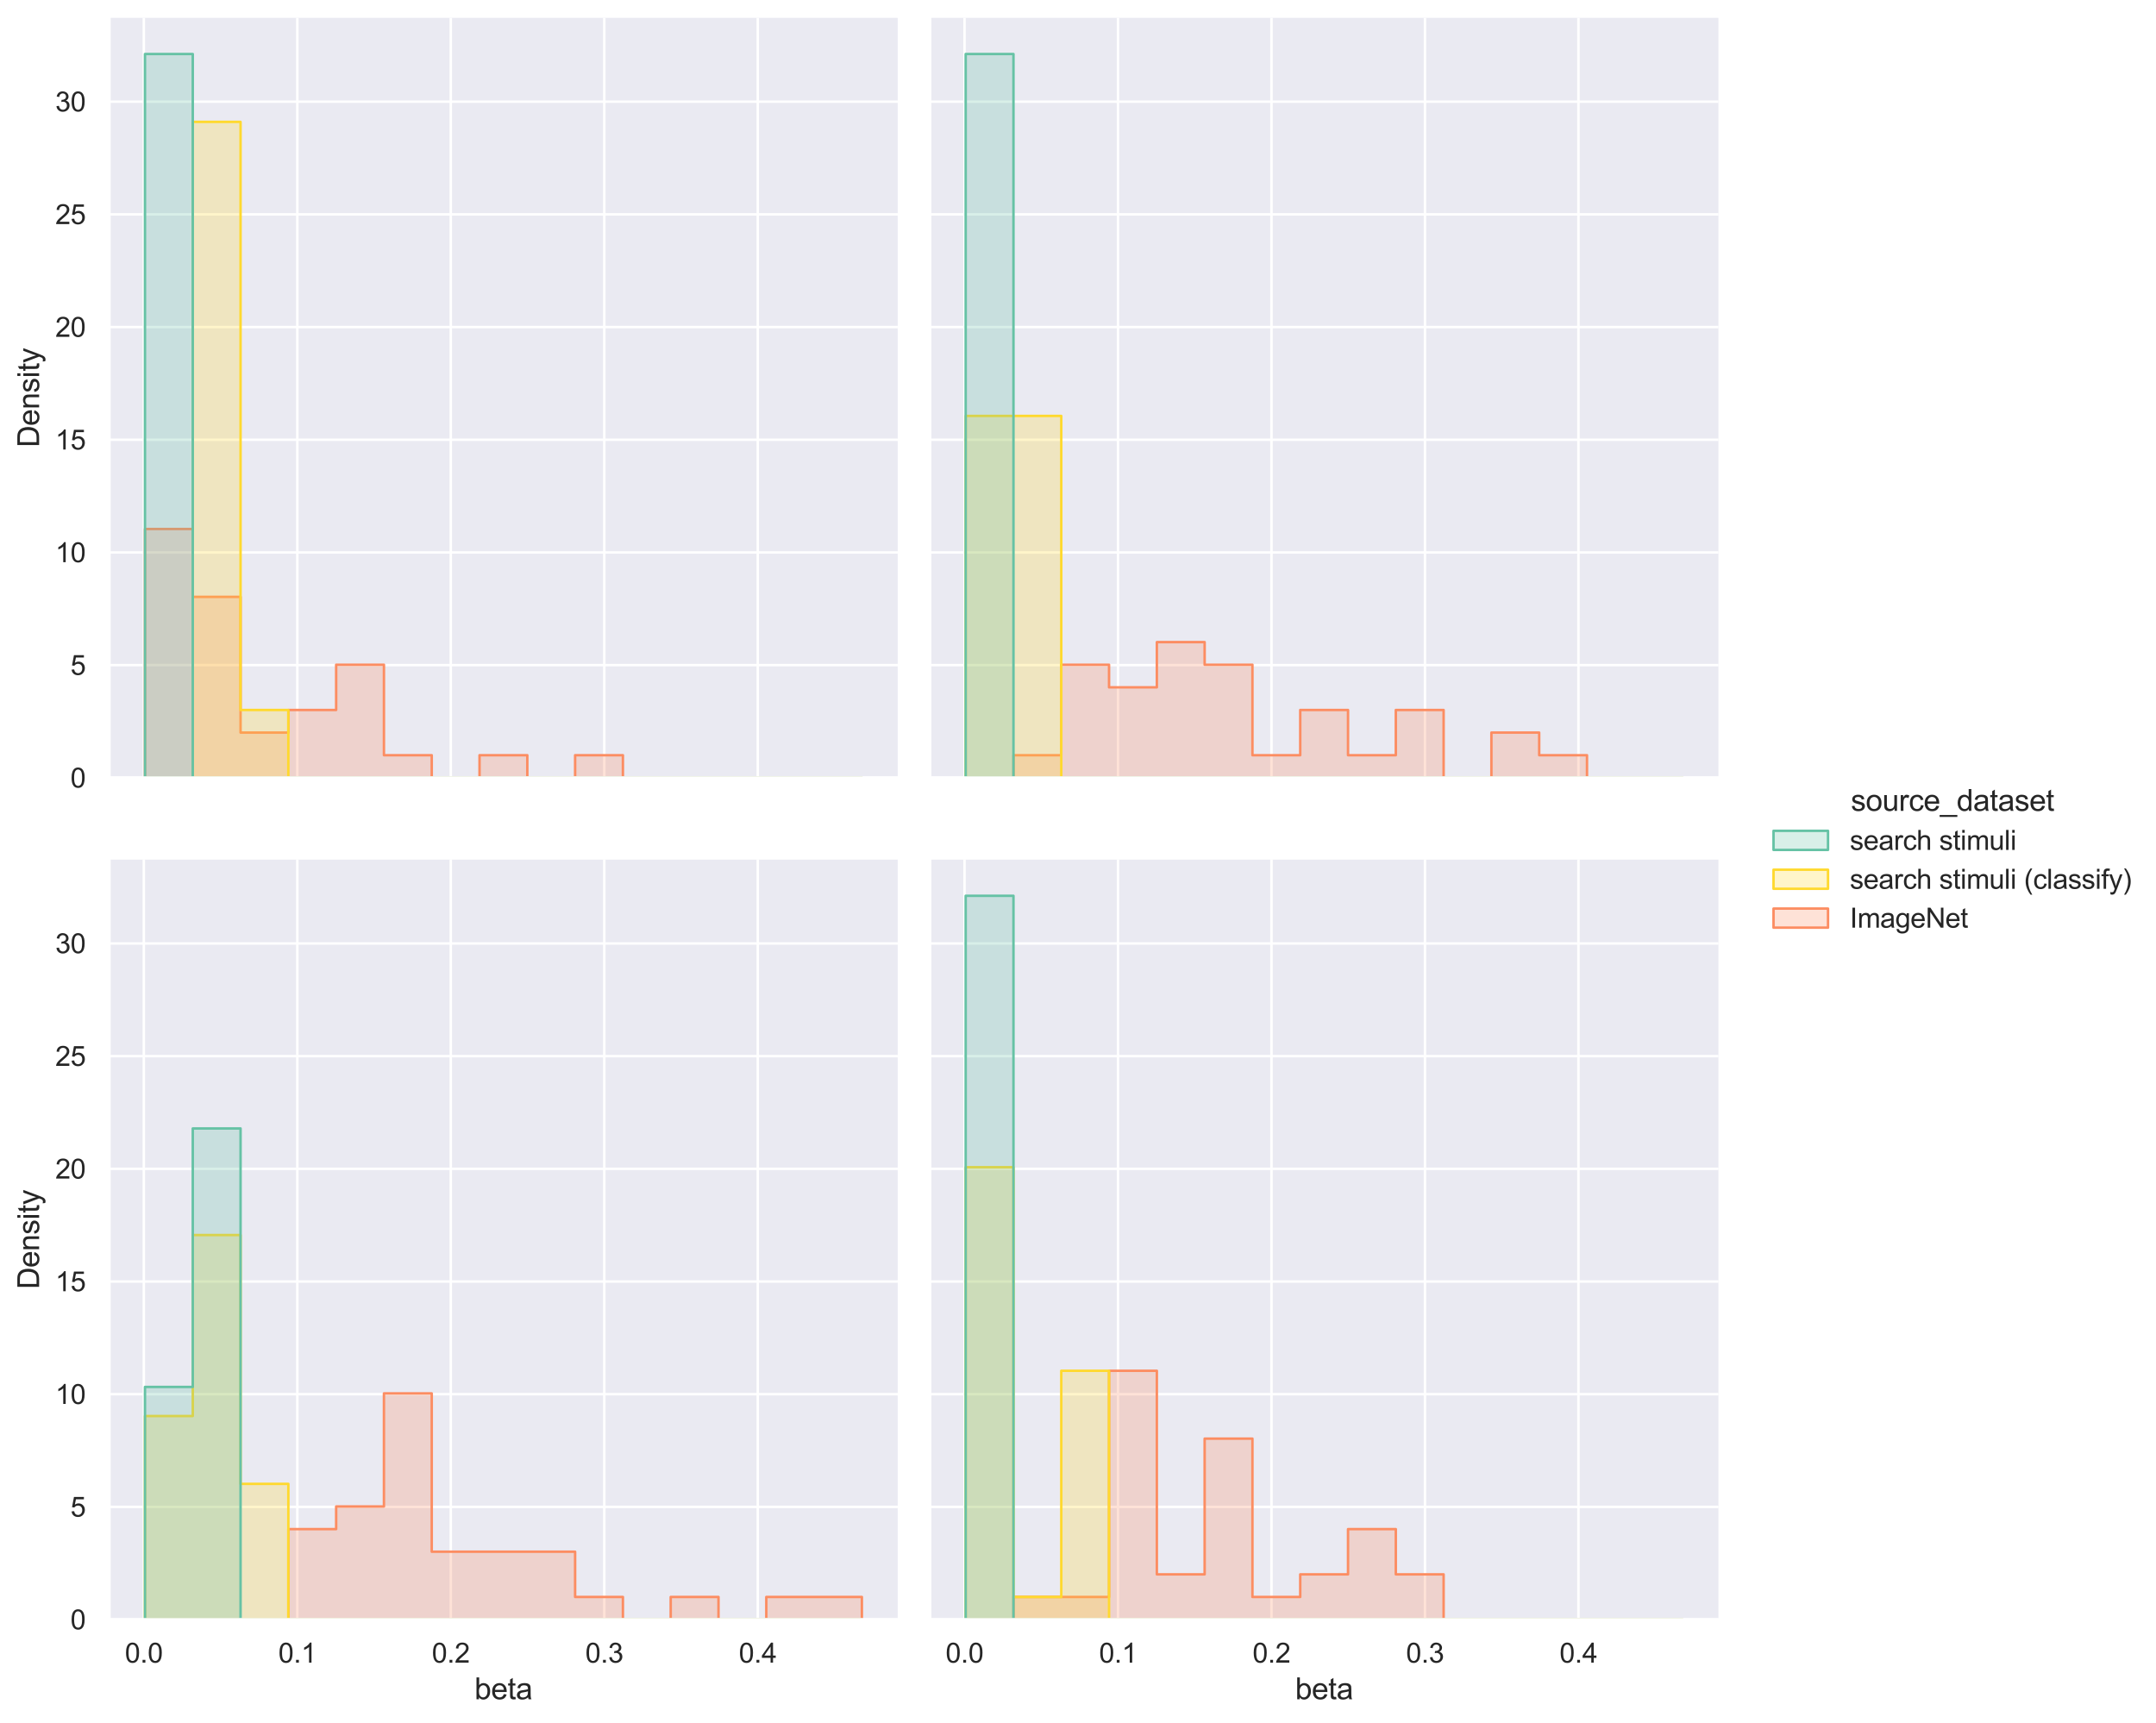 <?xml version="1.0" encoding="utf-8" standalone="no"?>
<!DOCTYPE svg PUBLIC "-//W3C//DTD SVG 1.1//EN"
  "http://www.w3.org/Graphics/SVG/1.1/DTD/svg11.dtd">
<svg height="695.467pt" version="1.1" viewBox="0 0 870.217 695.467" width="870.217pt" xmlns="http://www.w3.org/2000/svg" xmlns:xlink="http://www.w3.org/1999/xlink">
 <defs>
  <style type="text/css">*{stroke-linecap:butt;stroke-linejoin:round;}</style>
 </defs>
 <g id="figure_1">
  <g id="patch_1">
   <path d="M 0 695.467 
L 870.217 695.467 
L 870.217 0 
L 0 0 
z
" style="fill:#ffffff;"/>
  </g>
  <g id="axes_1">
   <g id="patch_2">
    <path d="M 44.049 313.963 
L 362.344 313.963 
L 362.344 7.2 
L 44.049 7.2 
z
" style="fill:#eaeaf2;"/>
   </g>
   <g id="matplotlib.axis_1">
    <g id="xtick_1">
     <g id="line2d_1">
      <path clip-path="url(#p1f104636a1)" d="M 58.051 313.963 
L 58.051 7.2 
" style="fill:none;stroke:#ffffff;stroke-linecap:round;"/>
     </g>
    </g>
    <g id="xtick_2">
     <g id="line2d_2">
      <path clip-path="url(#p1f104636a1)" d="M 120.001 313.963 
L 120.001 7.2 
" style="fill:none;stroke:#ffffff;stroke-linecap:round;"/>
     </g>
    </g>
    <g id="xtick_3">
     <g id="line2d_3">
      <path clip-path="url(#p1f104636a1)" d="M 181.952 313.963 
L 181.952 7.2 
" style="fill:none;stroke:#ffffff;stroke-linecap:round;"/>
     </g>
    </g>
    <g id="xtick_4">
     <g id="line2d_4">
      <path clip-path="url(#p1f104636a1)" d="M 243.902 313.963 
L 243.902 7.2 
" style="fill:none;stroke:#ffffff;stroke-linecap:round;"/>
     </g>
    </g>
    <g id="xtick_5">
     <g id="line2d_5">
      <path clip-path="url(#p1f104636a1)" d="M 305.852 313.963 
L 305.852 7.2 
" style="fill:none;stroke:#ffffff;stroke-linecap:round;"/>
     </g>
    </g>
   </g>
   <g id="matplotlib.axis_2">
    <g id="ytick_1">
     <g id="line2d_6">
      <path clip-path="url(#p1f104636a1)" d="M 44.049 313.963 
L 362.344 313.963 
" style="fill:none;stroke:#ffffff;stroke-linecap:round;"/>
     </g>
     <g id="text_1">
      <!-- 0 -->
      <g style="fill:#262626;" transform="translate(28.432 317.9)scale(0.11 -0.11)">
       <defs>
        <path d="M 266 2259 
Q 266 3072 433 3567 
Q 600 4063 929 4331 
Q 1259 4600 1759 4600 
Q 2128 4600 2406 4451 
Q 2684 4303 2865 4023 
Q 3047 3744 3150 3342 
Q 3253 2941 3253 2259 
Q 3253 1453 3087 958 
Q 2922 463 2592 192 
Q 2263 -78 1759 -78 
Q 1097 -78 719 397 
Q 266 969 266 2259 
z
M 844 2259 
Q 844 1131 1108 757 
Q 1372 384 1759 384 
Q 2147 384 2411 759 
Q 2675 1134 2675 2259 
Q 2675 3391 2411 3762 
Q 2147 4134 1753 4134 
Q 1366 4134 1134 3806 
Q 844 3388 844 2259 
z
" id="ArialMT-30" transform="scale(0.016)"/>
       </defs>
       <use xlink:href="#ArialMT-30"/>
      </g>
     </g>
    </g>
    <g id="ytick_2">
     <g id="line2d_7">
      <path clip-path="url(#p1f104636a1)" d="M 44.049 268.476 
L 362.344 268.476 
" style="fill:none;stroke:#ffffff;stroke-linecap:round;"/>
     </g>
     <g id="text_2">
      <!-- 5 -->
      <g style="fill:#262626;" transform="translate(28.432 272.413)scale(0.11 -0.11)">
       <defs>
        <path d="M 266 1200 
L 856 1250 
Q 922 819 1161 601 
Q 1400 384 1738 384 
Q 2144 384 2425 690 
Q 2706 997 2706 1503 
Q 2706 1984 2436 2262 
Q 2166 2541 1728 2541 
Q 1456 2541 1237 2417 
Q 1019 2294 894 2097 
L 366 2166 
L 809 4519 
L 3088 4519 
L 3088 3981 
L 1259 3981 
L 1013 2750 
Q 1425 3038 1878 3038 
Q 2478 3038 2890 2622 
Q 3303 2206 3303 1553 
Q 3303 931 2941 478 
Q 2500 -78 1738 -78 
Q 1113 -78 717 272 
Q 322 622 266 1200 
z
" id="ArialMT-35" transform="scale(0.016)"/>
       </defs>
       <use xlink:href="#ArialMT-35"/>
      </g>
     </g>
    </g>
    <g id="ytick_3">
     <g id="line2d_8">
      <path clip-path="url(#p1f104636a1)" d="M 44.049 222.989 
L 362.344 222.989 
" style="fill:none;stroke:#ffffff;stroke-linecap:round;"/>
     </g>
     <g id="text_3">
      <!-- 10 -->
      <g style="fill:#262626;" transform="translate(22.315 226.926)scale(0.11 -0.11)">
       <defs>
        <path d="M 2384 0 
L 1822 0 
L 1822 3584 
Q 1619 3391 1289 3197 
Q 959 3003 697 2906 
L 697 3450 
Q 1169 3672 1522 3987 
Q 1875 4303 2022 4600 
L 2384 4600 
L 2384 0 
z
" id="ArialMT-31" transform="scale(0.016)"/>
       </defs>
       <use xlink:href="#ArialMT-31"/>
       <use x="55.615" xlink:href="#ArialMT-30"/>
      </g>
     </g>
    </g>
    <g id="ytick_4">
     <g id="line2d_9">
      <path clip-path="url(#p1f104636a1)" d="M 44.049 177.502 
L 362.344 177.502 
" style="fill:none;stroke:#ffffff;stroke-linecap:round;"/>
     </g>
     <g id="text_4">
      <!-- 15 -->
      <g style="fill:#262626;" transform="translate(22.315 181.439)scale(0.11 -0.11)">
       <use xlink:href="#ArialMT-31"/>
       <use x="55.615" xlink:href="#ArialMT-35"/>
      </g>
     </g>
    </g>
    <g id="ytick_5">
     <g id="line2d_10">
      <path clip-path="url(#p1f104636a1)" d="M 44.049 132.015 
L 362.344 132.015 
" style="fill:none;stroke:#ffffff;stroke-linecap:round;"/>
     </g>
     <g id="text_5">
      <!-- 20 -->
      <g style="fill:#262626;" transform="translate(22.315 135.952)scale(0.11 -0.11)">
       <defs>
        <path d="M 3222 541 
L 3222 0 
L 194 0 
Q 188 203 259 391 
Q 375 700 629 1000 
Q 884 1300 1366 1694 
Q 2113 2306 2375 2664 
Q 2638 3022 2638 3341 
Q 2638 3675 2398 3904 
Q 2159 4134 1775 4134 
Q 1369 4134 1125 3890 
Q 881 3647 878 3216 
L 300 3275 
Q 359 3922 746 4261 
Q 1134 4600 1788 4600 
Q 2447 4600 2831 4234 
Q 3216 3869 3216 3328 
Q 3216 3053 3103 2787 
Q 2991 2522 2730 2228 
Q 2469 1934 1863 1422 
Q 1356 997 1212 845 
Q 1069 694 975 541 
L 3222 541 
z
" id="ArialMT-32" transform="scale(0.016)"/>
       </defs>
       <use xlink:href="#ArialMT-32"/>
       <use x="55.615" xlink:href="#ArialMT-30"/>
      </g>
     </g>
    </g>
    <g id="ytick_6">
     <g id="line2d_11">
      <path clip-path="url(#p1f104636a1)" d="M 44.049 86.528 
L 362.344 86.528 
" style="fill:none;stroke:#ffffff;stroke-linecap:round;"/>
     </g>
     <g id="text_6">
      <!-- 25 -->
      <g style="fill:#262626;" transform="translate(22.315 90.465)scale(0.11 -0.11)">
       <use xlink:href="#ArialMT-32"/>
       <use x="55.615" xlink:href="#ArialMT-35"/>
      </g>
     </g>
    </g>
    <g id="ytick_7">
     <g id="line2d_12">
      <path clip-path="url(#p1f104636a1)" d="M 44.049 41.041 
L 362.344 41.041 
" style="fill:none;stroke:#ffffff;stroke-linecap:round;"/>
     </g>
     <g id="text_7">
      <!-- 30 -->
      <g style="fill:#262626;" transform="translate(22.315 44.978)scale(0.11 -0.11)">
       <defs>
        <path d="M 269 1209 
L 831 1284 
Q 928 806 1161 595 
Q 1394 384 1728 384 
Q 2125 384 2398 659 
Q 2672 934 2672 1341 
Q 2672 1728 2419 1979 
Q 2166 2231 1775 2231 
Q 1616 2231 1378 2169 
L 1441 2663 
Q 1497 2656 1531 2656 
Q 1891 2656 2178 2843 
Q 2466 3031 2466 3422 
Q 2466 3731 2256 3934 
Q 2047 4138 1716 4138 
Q 1388 4138 1169 3931 
Q 950 3725 888 3313 
L 325 3413 
Q 428 3978 793 4289 
Q 1159 4600 1703 4600 
Q 2078 4600 2393 4439 
Q 2709 4278 2876 4000 
Q 3044 3722 3044 3409 
Q 3044 3113 2884 2869 
Q 2725 2625 2413 2481 
Q 2819 2388 3044 2092 
Q 3269 1797 3269 1353 
Q 3269 753 2831 336 
Q 2394 -81 1725 -81 
Q 1122 -81 723 278 
Q 325 638 269 1209 
z
" id="ArialMT-33" transform="scale(0.016)"/>
       </defs>
       <use xlink:href="#ArialMT-33"/>
       <use x="55.615" xlink:href="#ArialMT-30"/>
      </g>
     </g>
    </g>
    <g id="text_8">
     <!-- Density -->
     <g style="fill:#262626;" transform="translate(15.789 180.588)rotate(-90)scale(0.12 -0.12)">
      <defs>
       <path d="M 494 0 
L 494 4581 
L 2072 4581 
Q 2606 4581 2888 4516 
Q 3281 4425 3559 4188 
Q 3922 3881 4101 3404 
Q 4281 2928 4281 2316 
Q 4281 1794 4159 1391 
Q 4038 988 3847 723 
Q 3656 459 3429 307 
Q 3203 156 2883 78 
Q 2563 0 2147 0 
L 494 0 
z
M 1100 541 
L 2078 541 
Q 2531 541 2789 625 
Q 3047 709 3200 863 
Q 3416 1078 3536 1442 
Q 3656 1806 3656 2325 
Q 3656 3044 3420 3430 
Q 3184 3816 2847 3947 
Q 2603 4041 2063 4041 
L 1100 4041 
L 1100 541 
z
" id="ArialMT-44" transform="scale(0.016)"/>
       <path d="M 2694 1069 
L 3275 997 
Q 3138 488 2766 206 
Q 2394 -75 1816 -75 
Q 1088 -75 661 373 
Q 234 822 234 1631 
Q 234 2469 665 2931 
Q 1097 3394 1784 3394 
Q 2450 3394 2872 2941 
Q 3294 2488 3294 1666 
Q 3294 1616 3291 1516 
L 816 1516 
Q 847 969 1125 678 
Q 1403 388 1819 388 
Q 2128 388 2347 550 
Q 2566 713 2694 1069 
z
M 847 1978 
L 2700 1978 
Q 2663 2397 2488 2606 
Q 2219 2931 1791 2931 
Q 1403 2931 1139 2672 
Q 875 2413 847 1978 
z
" id="ArialMT-65" transform="scale(0.016)"/>
       <path d="M 422 0 
L 422 3319 
L 928 3319 
L 928 2847 
Q 1294 3394 1984 3394 
Q 2284 3394 2536 3286 
Q 2788 3178 2913 3003 
Q 3038 2828 3088 2588 
Q 3119 2431 3119 2041 
L 3119 0 
L 2556 0 
L 2556 2019 
Q 2556 2363 2490 2533 
Q 2425 2703 2258 2804 
Q 2091 2906 1866 2906 
Q 1506 2906 1245 2678 
Q 984 2450 984 1813 
L 984 0 
L 422 0 
z
" id="ArialMT-6e" transform="scale(0.016)"/>
       <path d="M 197 991 
L 753 1078 
Q 800 744 1014 566 
Q 1228 388 1613 388 
Q 2000 388 2187 545 
Q 2375 703 2375 916 
Q 2375 1106 2209 1216 
Q 2094 1291 1634 1406 
Q 1016 1563 777 1677 
Q 538 1791 414 1992 
Q 291 2194 291 2438 
Q 291 2659 392 2848 
Q 494 3038 669 3163 
Q 800 3259 1026 3326 
Q 1253 3394 1513 3394 
Q 1903 3394 2198 3281 
Q 2494 3169 2634 2976 
Q 2775 2784 2828 2463 
L 2278 2388 
Q 2241 2644 2061 2787 
Q 1881 2931 1553 2931 
Q 1166 2931 1000 2803 
Q 834 2675 834 2503 
Q 834 2394 903 2306 
Q 972 2216 1119 2156 
Q 1203 2125 1616 2013 
Q 2213 1853 2448 1751 
Q 2684 1650 2818 1456 
Q 2953 1263 2953 975 
Q 2953 694 2789 445 
Q 2625 197 2315 61 
Q 2006 -75 1616 -75 
Q 969 -75 630 194 
Q 291 463 197 991 
z
" id="ArialMT-73" transform="scale(0.016)"/>
       <path d="M 425 3934 
L 425 4581 
L 988 4581 
L 988 3934 
L 425 3934 
z
M 425 0 
L 425 3319 
L 988 3319 
L 988 0 
L 425 0 
z
" id="ArialMT-69" transform="scale(0.016)"/>
       <path d="M 1650 503 
L 1731 6 
Q 1494 -44 1306 -44 
Q 1000 -44 831 53 
Q 663 150 594 308 
Q 525 466 525 972 
L 525 2881 
L 113 2881 
L 113 3319 
L 525 3319 
L 525 4141 
L 1084 4478 
L 1084 3319 
L 1650 3319 
L 1650 2881 
L 1084 2881 
L 1084 941 
Q 1084 700 1114 631 
Q 1144 563 1211 522 
Q 1278 481 1403 481 
Q 1497 481 1650 503 
z
" id="ArialMT-74" transform="scale(0.016)"/>
       <path d="M 397 -1278 
L 334 -750 
Q 519 -800 656 -800 
Q 844 -800 956 -737 
Q 1069 -675 1141 -563 
Q 1194 -478 1313 -144 
Q 1328 -97 1363 -6 
L 103 3319 
L 709 3319 
L 1400 1397 
Q 1534 1031 1641 628 
Q 1738 1016 1872 1384 
L 2581 3319 
L 3144 3319 
L 1881 -56 
Q 1678 -603 1566 -809 
Q 1416 -1088 1222 -1217 
Q 1028 -1347 759 -1347 
Q 597 -1347 397 -1278 
z
" id="ArialMT-79" transform="scale(0.016)"/>
      </defs>
      <use xlink:href="#ArialMT-44"/>
      <use x="72.217" xlink:href="#ArialMT-65"/>
      <use x="127.832" xlink:href="#ArialMT-6e"/>
      <use x="183.447" xlink:href="#ArialMT-73"/>
      <use x="233.447" xlink:href="#ArialMT-69"/>
      <use x="255.664" xlink:href="#ArialMT-74"/>
      <use x="283.447" xlink:href="#ArialMT-79"/>
     </g>
    </g>
   </g>
   <g id="PolyCollection_1">
    <defs>
     <path d="M 58.517 -481.933 
L 58.517 -381.504 
L 77.808 -381.504 
L 77.808 -381.504 
L 97.098 -381.504 
L 97.098 -381.504 
L 116.389 -381.504 
L 116.389 -381.504 
L 135.68 -381.504 
L 135.68 -381.504 
L 154.97 -381.504 
L 154.97 -381.504 
L 174.261 -381.504 
L 174.261 -381.504 
L 193.551 -381.504 
L 193.551 -381.504 
L 212.842 -381.504 
L 212.842 -381.504 
L 232.133 -381.504 
L 232.133 -381.504 
L 251.423 -381.504 
L 251.423 -381.504 
L 270.714 -381.504 
L 270.714 -381.504 
L 290.005 -381.504 
L 290.005 -381.504 
L 309.295 -381.504 
L 309.295 -381.504 
L 328.586 -381.504 
L 328.586 -381.504 
L 347.877 -381.504 
L 347.877 -381.504 
L 347.877 -381.504 
L 347.877 -381.504 
L 347.877 -381.504 
L 328.586 -381.504 
L 328.586 -381.504 
L 309.295 -381.504 
L 309.295 -381.504 
L 290.005 -381.504 
L 290.005 -381.504 
L 270.714 -381.504 
L 270.714 -381.504 
L 251.423 -381.504 
L 251.423 -390.634 
L 232.133 -390.634 
L 232.133 -381.504 
L 212.842 -381.504 
L 212.842 -390.634 
L 193.551 -390.634 
L 193.551 -381.504 
L 174.261 -381.504 
L 174.261 -390.634 
L 154.97 -390.634 
L 154.97 -427.153 
L 135.68 -427.153 
L 135.68 -408.894 
L 116.389 -408.894 
L 116.389 -399.764 
L 97.098 -399.764 
L 97.098 -454.543 
L 77.808 -454.543 
L 77.808 -481.933 
L 58.517 -481.933 
z
" id="ma9a08454ba" style="stroke:#fc8d62;"/>
    </defs>
    <g clip-path="url(#p1f104636a1)">
     <use style="fill:#fc8d62;fill-opacity:0.25;stroke:#fc8d62;" x="0" xlink:href="#ma9a08454ba" y="695.467"/>
    </g>
   </g>
   <g id="PolyCollection_2">
    <defs>
     <path d="M 58.517 -381.504 
L 58.517 -381.504 
L 77.808 -381.504 
L 77.808 -381.504 
L 97.098 -381.504 
L 97.098 -381.504 
L 116.389 -381.504 
L 116.389 -381.504 
L 135.68 -381.504 
L 135.68 -381.504 
L 154.97 -381.504 
L 154.97 -381.504 
L 174.261 -381.504 
L 174.261 -381.504 
L 193.551 -381.504 
L 193.551 -381.504 
L 212.842 -381.504 
L 212.842 -381.504 
L 232.133 -381.504 
L 232.133 -381.504 
L 251.423 -381.504 
L 251.423 -381.504 
L 270.714 -381.504 
L 270.714 -381.504 
L 290.005 -381.504 
L 290.005 -381.504 
L 309.295 -381.504 
L 309.295 -381.504 
L 328.586 -381.504 
L 328.586 -381.504 
L 347.877 -381.504 
L 347.877 -381.504 
L 347.877 -381.504 
L 347.877 -381.504 
L 347.877 -381.504 
L 328.586 -381.504 
L 328.586 -381.504 
L 309.295 -381.504 
L 309.295 -381.504 
L 290.005 -381.504 
L 290.005 -381.504 
L 270.714 -381.504 
L 270.714 -381.504 
L 251.423 -381.504 
L 251.423 -381.504 
L 232.133 -381.504 
L 232.133 -381.504 
L 212.842 -381.504 
L 212.842 -381.504 
L 193.551 -381.504 
L 193.551 -381.504 
L 174.261 -381.504 
L 174.261 -381.504 
L 154.97 -381.504 
L 154.97 -381.504 
L 135.68 -381.504 
L 135.68 -381.504 
L 116.389 -381.504 
L 116.389 -408.894 
L 97.098 -408.894 
L 97.098 -646.27 
L 77.808 -646.27 
L 77.808 -381.504 
L 58.517 -381.504 
z
" id="ma2f8c3e8fa" style="stroke:#ffd92f;"/>
    </defs>
    <g clip-path="url(#p1f104636a1)">
     <use style="fill:#ffd92f;fill-opacity:0.25;stroke:#ffd92f;" x="0" xlink:href="#ma2f8c3e8fa" y="695.467"/>
    </g>
   </g>
   <g id="PolyCollection_3">
    <defs>
     <path d="M 58.517 -673.66 
L 58.517 -381.504 
L 77.808 -381.504 
L 77.808 -381.504 
L 97.098 -381.504 
L 97.098 -381.504 
L 116.389 -381.504 
L 116.389 -381.504 
L 135.68 -381.504 
L 135.68 -381.504 
L 154.97 -381.504 
L 154.97 -381.504 
L 174.261 -381.504 
L 174.261 -381.504 
L 193.551 -381.504 
L 193.551 -381.504 
L 212.842 -381.504 
L 212.842 -381.504 
L 232.133 -381.504 
L 232.133 -381.504 
L 251.423 -381.504 
L 251.423 -381.504 
L 270.714 -381.504 
L 270.714 -381.504 
L 290.005 -381.504 
L 290.005 -381.504 
L 309.295 -381.504 
L 309.295 -381.504 
L 328.586 -381.504 
L 328.586 -381.504 
L 347.877 -381.504 
L 347.877 -381.504 
L 347.877 -381.504 
L 347.877 -381.504 
L 347.877 -381.504 
L 328.586 -381.504 
L 328.586 -381.504 
L 309.295 -381.504 
L 309.295 -381.504 
L 290.005 -381.504 
L 290.005 -381.504 
L 270.714 -381.504 
L 270.714 -381.504 
L 251.423 -381.504 
L 251.423 -381.504 
L 232.133 -381.504 
L 232.133 -381.504 
L 212.842 -381.504 
L 212.842 -381.504 
L 193.551 -381.504 
L 193.551 -381.504 
L 174.261 -381.504 
L 174.261 -381.504 
L 154.97 -381.504 
L 154.97 -381.504 
L 135.68 -381.504 
L 135.68 -381.504 
L 116.389 -381.504 
L 116.389 -381.504 
L 97.098 -381.504 
L 97.098 -381.504 
L 77.808 -381.504 
L 77.808 -673.66 
L 58.517 -673.66 
z
" id="m31a6d3b1e8" style="stroke:#66c2a5;"/>
    </defs>
    <g clip-path="url(#p1f104636a1)">
     <use style="fill:#66c2a5;fill-opacity:0.25;stroke:#66c2a5;" x="0" xlink:href="#m31a6d3b1e8" y="695.467"/>
    </g>
   </g>
   <g id="patch_3">
    <path d="M 44.049 313.963 
L 44.049 7.2 
" style="fill:none;stroke:#ffffff;stroke-linecap:square;stroke-linejoin:miter;stroke-width:1.25;"/>
   </g>
   <g id="patch_4">
    <path d="M 44.049 313.963 
L 362.344 313.963 
" style="fill:none;stroke:#ffffff;stroke-linecap:square;stroke-linejoin:miter;stroke-width:1.25;"/>
   </g>
  </g>
  <g id="axes_2">
   <g id="patch_5">
    <path d="M 375.305 313.963 
L 693.6 313.963 
L 693.6 7.2 
L 375.305 7.2 
z
" style="fill:#eaeaf2;"/>
   </g>
   <g id="matplotlib.axis_3">
    <g id="xtick_6">
     <g id="line2d_13">
      <path clip-path="url(#pd5c0a96e34)" d="M 389.307 313.963 
L 389.307 7.2 
" style="fill:none;stroke:#ffffff;stroke-linecap:round;"/>
     </g>
    </g>
    <g id="xtick_7">
     <g id="line2d_14">
      <path clip-path="url(#pd5c0a96e34)" d="M 451.257 313.963 
L 451.257 7.2 
" style="fill:none;stroke:#ffffff;stroke-linecap:round;"/>
     </g>
    </g>
    <g id="xtick_8">
     <g id="line2d_15">
      <path clip-path="url(#pd5c0a96e34)" d="M 513.207 313.963 
L 513.207 7.2 
" style="fill:none;stroke:#ffffff;stroke-linecap:round;"/>
     </g>
    </g>
    <g id="xtick_9">
     <g id="line2d_16">
      <path clip-path="url(#pd5c0a96e34)" d="M 575.157 313.963 
L 575.157 7.2 
" style="fill:none;stroke:#ffffff;stroke-linecap:round;"/>
     </g>
    </g>
    <g id="xtick_10">
     <g id="line2d_17">
      <path clip-path="url(#pd5c0a96e34)" d="M 637.108 313.963 
L 637.108 7.2 
" style="fill:none;stroke:#ffffff;stroke-linecap:round;"/>
     </g>
    </g>
   </g>
   <g id="matplotlib.axis_4">
    <g id="ytick_8">
     <g id="line2d_18">
      <path clip-path="url(#pd5c0a96e34)" d="M 375.305 313.963 
L 693.6 313.963 
" style="fill:none;stroke:#ffffff;stroke-linecap:round;"/>
     </g>
    </g>
    <g id="ytick_9">
     <g id="line2d_19">
      <path clip-path="url(#pd5c0a96e34)" d="M 375.305 268.476 
L 693.6 268.476 
" style="fill:none;stroke:#ffffff;stroke-linecap:round;"/>
     </g>
    </g>
    <g id="ytick_10">
     <g id="line2d_20">
      <path clip-path="url(#pd5c0a96e34)" d="M 375.305 222.989 
L 693.6 222.989 
" style="fill:none;stroke:#ffffff;stroke-linecap:round;"/>
     </g>
    </g>
    <g id="ytick_11">
     <g id="line2d_21">
      <path clip-path="url(#pd5c0a96e34)" d="M 375.305 177.502 
L 693.6 177.502 
" style="fill:none;stroke:#ffffff;stroke-linecap:round;"/>
     </g>
    </g>
    <g id="ytick_12">
     <g id="line2d_22">
      <path clip-path="url(#pd5c0a96e34)" d="M 375.305 132.015 
L 693.6 132.015 
" style="fill:none;stroke:#ffffff;stroke-linecap:round;"/>
     </g>
    </g>
    <g id="ytick_13">
     <g id="line2d_23">
      <path clip-path="url(#pd5c0a96e34)" d="M 375.305 86.528 
L 693.6 86.528 
" style="fill:none;stroke:#ffffff;stroke-linecap:round;"/>
     </g>
    </g>
    <g id="ytick_14">
     <g id="line2d_24">
      <path clip-path="url(#pd5c0a96e34)" d="M 375.305 41.041 
L 693.6 41.041 
" style="fill:none;stroke:#ffffff;stroke-linecap:round;"/>
     </g>
    </g>
   </g>
   <g id="PolyCollection_4">
    <defs>
     <path d="M 389.772 -381.504 
L 389.772 -381.504 
L 409.063 -381.504 
L 409.063 -381.504 
L 428.354 -381.504 
L 428.354 -381.504 
L 447.644 -381.504 
L 447.644 -381.504 
L 466.935 -381.504 
L 466.935 -381.504 
L 486.226 -381.504 
L 486.226 -381.504 
L 505.516 -381.504 
L 505.516 -381.504 
L 524.807 -381.504 
L 524.807 -381.504 
L 544.098 -381.504 
L 544.098 -381.504 
L 563.388 -381.504 
L 563.388 -381.504 
L 582.679 -381.504 
L 582.679 -381.504 
L 601.969 -381.504 
L 601.969 -381.504 
L 621.26 -381.504 
L 621.26 -381.504 
L 640.551 -381.504 
L 640.551 -381.504 
L 659.841 -381.504 
L 659.841 -381.504 
L 679.132 -381.504 
L 679.132 -381.504 
L 679.132 -381.504 
L 679.132 -381.504 
L 679.132 -381.504 
L 659.841 -381.504 
L 659.841 -381.504 
L 640.551 -381.504 
L 640.551 -390.634 
L 621.26 -390.634 
L 621.26 -399.764 
L 601.969 -399.764 
L 601.969 -381.504 
L 582.679 -381.504 
L 582.679 -408.894 
L 563.388 -408.894 
L 563.388 -390.634 
L 544.098 -390.634 
L 544.098 -408.894 
L 524.807 -408.894 
L 524.807 -390.634 
L 505.516 -390.634 
L 505.516 -427.153 
L 486.226 -427.153 
L 486.226 -436.283 
L 466.935 -436.283 
L 466.935 -418.024 
L 447.644 -418.024 
L 447.644 -427.153 
L 428.354 -427.153 
L 428.354 -390.634 
L 409.063 -390.634 
L 409.063 -381.504 
L 389.772 -381.504 
z
" id="m3b99fb6150" style="stroke:#fc8d62;"/>
    </defs>
    <g clip-path="url(#pd5c0a96e34)">
     <use style="fill:#fc8d62;fill-opacity:0.25;stroke:#fc8d62;" x="0" xlink:href="#m3b99fb6150" y="695.467"/>
    </g>
   </g>
   <g id="PolyCollection_5">
    <defs>
     <path d="M 389.772 -527.582 
L 389.772 -381.504 
L 409.063 -381.504 
L 409.063 -381.504 
L 428.354 -381.504 
L 428.354 -381.504 
L 447.644 -381.504 
L 447.644 -381.504 
L 466.935 -381.504 
L 466.935 -381.504 
L 486.226 -381.504 
L 486.226 -381.504 
L 505.516 -381.504 
L 505.516 -381.504 
L 524.807 -381.504 
L 524.807 -381.504 
L 544.098 -381.504 
L 544.098 -381.504 
L 563.388 -381.504 
L 563.388 -381.504 
L 582.679 -381.504 
L 582.679 -381.504 
L 601.969 -381.504 
L 601.969 -381.504 
L 621.26 -381.504 
L 621.26 -381.504 
L 640.551 -381.504 
L 640.551 -381.504 
L 659.841 -381.504 
L 659.841 -381.504 
L 679.132 -381.504 
L 679.132 -381.504 
L 679.132 -381.504 
L 679.132 -381.504 
L 679.132 -381.504 
L 659.841 -381.504 
L 659.841 -381.504 
L 640.551 -381.504 
L 640.551 -381.504 
L 621.26 -381.504 
L 621.26 -381.504 
L 601.969 -381.504 
L 601.969 -381.504 
L 582.679 -381.504 
L 582.679 -381.504 
L 563.388 -381.504 
L 563.388 -381.504 
L 544.098 -381.504 
L 544.098 -381.504 
L 524.807 -381.504 
L 524.807 -381.504 
L 505.516 -381.504 
L 505.516 -381.504 
L 486.226 -381.504 
L 486.226 -381.504 
L 466.935 -381.504 
L 466.935 -381.504 
L 447.644 -381.504 
L 447.644 -381.504 
L 428.354 -381.504 
L 428.354 -527.582 
L 409.063 -527.582 
L 409.063 -527.582 
L 389.772 -527.582 
z
" id="m8fda86f38a" style="stroke:#ffd92f;"/>
    </defs>
    <g clip-path="url(#pd5c0a96e34)">
     <use style="fill:#ffd92f;fill-opacity:0.25;stroke:#ffd92f;" x="0" xlink:href="#m8fda86f38a" y="695.467"/>
    </g>
   </g>
   <g id="PolyCollection_6">
    <defs>
     <path d="M 389.772 -673.66 
L 389.772 -381.504 
L 409.063 -381.504 
L 409.063 -381.504 
L 428.354 -381.504 
L 428.354 -381.504 
L 447.644 -381.504 
L 447.644 -381.504 
L 466.935 -381.504 
L 466.935 -381.504 
L 486.226 -381.504 
L 486.226 -381.504 
L 505.516 -381.504 
L 505.516 -381.504 
L 524.807 -381.504 
L 524.807 -381.504 
L 544.098 -381.504 
L 544.098 -381.504 
L 563.388 -381.504 
L 563.388 -381.504 
L 582.679 -381.504 
L 582.679 -381.504 
L 601.969 -381.504 
L 601.969 -381.504 
L 621.26 -381.504 
L 621.26 -381.504 
L 640.551 -381.504 
L 640.551 -381.504 
L 659.841 -381.504 
L 659.841 -381.504 
L 679.132 -381.504 
L 679.132 -381.504 
L 679.132 -381.504 
L 679.132 -381.504 
L 679.132 -381.504 
L 659.841 -381.504 
L 659.841 -381.504 
L 640.551 -381.504 
L 640.551 -381.504 
L 621.26 -381.504 
L 621.26 -381.504 
L 601.969 -381.504 
L 601.969 -381.504 
L 582.679 -381.504 
L 582.679 -381.504 
L 563.388 -381.504 
L 563.388 -381.504 
L 544.098 -381.504 
L 544.098 -381.504 
L 524.807 -381.504 
L 524.807 -381.504 
L 505.516 -381.504 
L 505.516 -381.504 
L 486.226 -381.504 
L 486.226 -381.504 
L 466.935 -381.504 
L 466.935 -381.504 
L 447.644 -381.504 
L 447.644 -381.504 
L 428.354 -381.504 
L 428.354 -381.504 
L 409.063 -381.504 
L 409.063 -673.66 
L 389.772 -673.66 
z
" id="m3f303ce70c" style="stroke:#66c2a5;"/>
    </defs>
    <g clip-path="url(#pd5c0a96e34)">
     <use style="fill:#66c2a5;fill-opacity:0.25;stroke:#66c2a5;" x="0" xlink:href="#m3f303ce70c" y="695.467"/>
    </g>
   </g>
   <g id="patch_6">
    <path d="M 375.305 313.963 
L 375.305 7.2 
" style="fill:none;stroke:#ffffff;stroke-linecap:square;stroke-linejoin:miter;stroke-width:1.25;"/>
   </g>
   <g id="patch_7">
    <path d="M 375.305 313.963 
L 693.6 313.963 
" style="fill:none;stroke:#ffffff;stroke-linecap:square;stroke-linejoin:miter;stroke-width:1.25;"/>
   </g>
  </g>
  <g id="axes_3">
   <g id="patch_8">
    <path d="M 44.049 653.733 
L 362.344 653.733 
L 362.344 346.97 
L 44.049 346.97 
z
" style="fill:#eaeaf2;"/>
   </g>
   <g id="matplotlib.axis_5">
    <g id="xtick_11">
     <g id="line2d_25">
      <path clip-path="url(#p6105761a30)" d="M 58.051 653.733 
L 58.051 346.97 
" style="fill:none;stroke:#ffffff;stroke-linecap:round;"/>
     </g>
     <g id="text_9">
      <!-- 0.0 -->
      <g style="fill:#262626;" transform="translate(50.406 671.107)scale(0.11 -0.11)">
       <defs>
        <path d="M 581 0 
L 581 641 
L 1222 641 
L 1222 0 
L 581 0 
z
" id="ArialMT-2e" transform="scale(0.016)"/>
       </defs>
       <use xlink:href="#ArialMT-30"/>
       <use x="55.615" xlink:href="#ArialMT-2e"/>
       <use x="83.398" xlink:href="#ArialMT-30"/>
      </g>
     </g>
    </g>
    <g id="xtick_12">
     <g id="line2d_26">
      <path clip-path="url(#p6105761a30)" d="M 120.001 653.733 
L 120.001 346.97 
" style="fill:none;stroke:#ffffff;stroke-linecap:round;"/>
     </g>
     <g id="text_10">
      <!-- 0.1 -->
      <g style="fill:#262626;" transform="translate(112.356 671.107)scale(0.11 -0.11)">
       <use xlink:href="#ArialMT-30"/>
       <use x="55.615" xlink:href="#ArialMT-2e"/>
       <use x="83.398" xlink:href="#ArialMT-31"/>
      </g>
     </g>
    </g>
    <g id="xtick_13">
     <g id="line2d_27">
      <path clip-path="url(#p6105761a30)" d="M 181.952 653.733 
L 181.952 346.97 
" style="fill:none;stroke:#ffffff;stroke-linecap:round;"/>
     </g>
     <g id="text_11">
      <!-- 0.2 -->
      <g style="fill:#262626;" transform="translate(174.307 671.107)scale(0.11 -0.11)">
       <use xlink:href="#ArialMT-30"/>
       <use x="55.615" xlink:href="#ArialMT-2e"/>
       <use x="83.398" xlink:href="#ArialMT-32"/>
      </g>
     </g>
    </g>
    <g id="xtick_14">
     <g id="line2d_28">
      <path clip-path="url(#p6105761a30)" d="M 243.902 653.733 
L 243.902 346.97 
" style="fill:none;stroke:#ffffff;stroke-linecap:round;"/>
     </g>
     <g id="text_12">
      <!-- 0.3 -->
      <g style="fill:#262626;" transform="translate(236.257 671.107)scale(0.11 -0.11)">
       <use xlink:href="#ArialMT-30"/>
       <use x="55.615" xlink:href="#ArialMT-2e"/>
       <use x="83.398" xlink:href="#ArialMT-33"/>
      </g>
     </g>
    </g>
    <g id="xtick_15">
     <g id="line2d_29">
      <path clip-path="url(#p6105761a30)" d="M 305.852 653.733 
L 305.852 346.97 
" style="fill:none;stroke:#ffffff;stroke-linecap:round;"/>
     </g>
     <g id="text_13">
      <!-- 0.4 -->
      <g style="fill:#262626;" transform="translate(298.207 671.107)scale(0.11 -0.11)">
       <defs>
        <path d="M 2069 0 
L 2069 1097 
L 81 1097 
L 81 1613 
L 2172 4581 
L 2631 4581 
L 2631 1613 
L 3250 1613 
L 3250 1097 
L 2631 1097 
L 2631 0 
L 2069 0 
z
M 2069 1613 
L 2069 3678 
L 634 1613 
L 2069 1613 
z
" id="ArialMT-34" transform="scale(0.016)"/>
       </defs>
       <use xlink:href="#ArialMT-30"/>
       <use x="55.615" xlink:href="#ArialMT-2e"/>
       <use x="83.398" xlink:href="#ArialMT-34"/>
      </g>
     </g>
    </g>
    <g id="text_14">
     <!-- beta -->
     <g style="fill:#262626;" transform="translate(191.52 685.882)scale(0.12 -0.12)">
      <defs>
       <path d="M 941 0 
L 419 0 
L 419 4581 
L 981 4581 
L 981 2947 
Q 1338 3394 1891 3394 
Q 2197 3394 2470 3270 
Q 2744 3147 2920 2923 
Q 3097 2700 3197 2384 
Q 3297 2069 3297 1709 
Q 3297 856 2875 390 
Q 2453 -75 1863 -75 
Q 1275 -75 941 416 
L 941 0 
z
M 934 1684 
Q 934 1088 1097 822 
Q 1363 388 1816 388 
Q 2184 388 2453 708 
Q 2722 1028 2722 1663 
Q 2722 2313 2464 2622 
Q 2206 2931 1841 2931 
Q 1472 2931 1203 2611 
Q 934 2291 934 1684 
z
" id="ArialMT-62" transform="scale(0.016)"/>
       <path d="M 2588 409 
Q 2275 144 1986 34 
Q 1697 -75 1366 -75 
Q 819 -75 525 192 
Q 231 459 231 875 
Q 231 1119 342 1320 
Q 453 1522 633 1644 
Q 813 1766 1038 1828 
Q 1203 1872 1538 1913 
Q 2219 1994 2541 2106 
Q 2544 2222 2544 2253 
Q 2544 2597 2384 2738 
Q 2169 2928 1744 2928 
Q 1347 2928 1158 2789 
Q 969 2650 878 2297 
L 328 2372 
Q 403 2725 575 2942 
Q 747 3159 1072 3276 
Q 1397 3394 1825 3394 
Q 2250 3394 2515 3294 
Q 2781 3194 2906 3042 
Q 3031 2891 3081 2659 
Q 3109 2516 3109 2141 
L 3109 1391 
Q 3109 606 3145 398 
Q 3181 191 3288 0 
L 2700 0 
Q 2613 175 2588 409 
z
M 2541 1666 
Q 2234 1541 1622 1453 
Q 1275 1403 1131 1340 
Q 988 1278 909 1158 
Q 831 1038 831 891 
Q 831 666 1001 516 
Q 1172 366 1500 366 
Q 1825 366 2078 508 
Q 2331 650 2450 897 
Q 2541 1088 2541 1459 
L 2541 1666 
z
" id="ArialMT-61" transform="scale(0.016)"/>
      </defs>
      <use xlink:href="#ArialMT-62"/>
      <use x="55.615" xlink:href="#ArialMT-65"/>
      <use x="111.23" xlink:href="#ArialMT-74"/>
      <use x="139.014" xlink:href="#ArialMT-61"/>
     </g>
    </g>
   </g>
   <g id="matplotlib.axis_6">
    <g id="ytick_15">
     <g id="line2d_30">
      <path clip-path="url(#p6105761a30)" d="M 44.049 653.733 
L 362.344 653.733 
" style="fill:none;stroke:#ffffff;stroke-linecap:round;"/>
     </g>
     <g id="text_15">
      <!-- 0 -->
      <g style="fill:#262626;" transform="translate(28.432 657.67)scale(0.11 -0.11)">
       <use xlink:href="#ArialMT-30"/>
      </g>
     </g>
    </g>
    <g id="ytick_16">
     <g id="line2d_31">
      <path clip-path="url(#p6105761a30)" d="M 44.049 608.246 
L 362.344 608.246 
" style="fill:none;stroke:#ffffff;stroke-linecap:round;"/>
     </g>
     <g id="text_16">
      <!-- 5 -->
      <g style="fill:#262626;" transform="translate(28.432 612.183)scale(0.11 -0.11)">
       <use xlink:href="#ArialMT-35"/>
      </g>
     </g>
    </g>
    <g id="ytick_17">
     <g id="line2d_32">
      <path clip-path="url(#p6105761a30)" d="M 44.049 562.759 
L 362.344 562.759 
" style="fill:none;stroke:#ffffff;stroke-linecap:round;"/>
     </g>
     <g id="text_17">
      <!-- 10 -->
      <g style="fill:#262626;" transform="translate(22.315 566.696)scale(0.11 -0.11)">
       <use xlink:href="#ArialMT-31"/>
       <use x="55.615" xlink:href="#ArialMT-30"/>
      </g>
     </g>
    </g>
    <g id="ytick_18">
     <g id="line2d_33">
      <path clip-path="url(#p6105761a30)" d="M 44.049 517.272 
L 362.344 517.272 
" style="fill:none;stroke:#ffffff;stroke-linecap:round;"/>
     </g>
     <g id="text_18">
      <!-- 15 -->
      <g style="fill:#262626;" transform="translate(22.315 521.209)scale(0.11 -0.11)">
       <use xlink:href="#ArialMT-31"/>
       <use x="55.615" xlink:href="#ArialMT-35"/>
      </g>
     </g>
    </g>
    <g id="ytick_19">
     <g id="line2d_34">
      <path clip-path="url(#p6105761a30)" d="M 44.049 471.785 
L 362.344 471.785 
" style="fill:none;stroke:#ffffff;stroke-linecap:round;"/>
     </g>
     <g id="text_19">
      <!-- 20 -->
      <g style="fill:#262626;" transform="translate(22.315 475.722)scale(0.11 -0.11)">
       <use xlink:href="#ArialMT-32"/>
       <use x="55.615" xlink:href="#ArialMT-30"/>
      </g>
     </g>
    </g>
    <g id="ytick_20">
     <g id="line2d_35">
      <path clip-path="url(#p6105761a30)" d="M 44.049 426.298 
L 362.344 426.298 
" style="fill:none;stroke:#ffffff;stroke-linecap:round;"/>
     </g>
     <g id="text_20">
      <!-- 25 -->
      <g style="fill:#262626;" transform="translate(22.315 430.235)scale(0.11 -0.11)">
       <use xlink:href="#ArialMT-32"/>
       <use x="55.615" xlink:href="#ArialMT-35"/>
      </g>
     </g>
    </g>
    <g id="ytick_21">
     <g id="line2d_36">
      <path clip-path="url(#p6105761a30)" d="M 44.049 380.811 
L 362.344 380.811 
" style="fill:none;stroke:#ffffff;stroke-linecap:round;"/>
     </g>
     <g id="text_21">
      <!-- 30 -->
      <g style="fill:#262626;" transform="translate(22.315 384.748)scale(0.11 -0.11)">
       <use xlink:href="#ArialMT-33"/>
       <use x="55.615" xlink:href="#ArialMT-30"/>
      </g>
     </g>
    </g>
    <g id="text_22">
     <!-- Density -->
     <g style="fill:#262626;" transform="translate(15.789 520.358)rotate(-90)scale(0.12 -0.12)">
      <use xlink:href="#ArialMT-44"/>
      <use x="72.217" xlink:href="#ArialMT-65"/>
      <use x="127.832" xlink:href="#ArialMT-6e"/>
      <use x="183.447" xlink:href="#ArialMT-73"/>
      <use x="233.447" xlink:href="#ArialMT-69"/>
      <use x="255.664" xlink:href="#ArialMT-74"/>
      <use x="283.447" xlink:href="#ArialMT-79"/>
     </g>
    </g>
   </g>
   <g id="PolyCollection_7">
    <defs>
     <path d="M 58.517 -41.734 
L 58.517 -41.734 
L 77.808 -41.734 
L 77.808 -41.734 
L 97.098 -41.734 
L 97.098 -41.734 
L 116.389 -41.734 
L 116.389 -41.734 
L 135.68 -41.734 
L 135.68 -41.734 
L 154.97 -41.734 
L 154.97 -41.734 
L 174.261 -41.734 
L 174.261 -41.734 
L 193.551 -41.734 
L 193.551 -41.734 
L 212.842 -41.734 
L 212.842 -41.734 
L 232.133 -41.734 
L 232.133 -41.734 
L 251.423 -41.734 
L 251.423 -41.734 
L 270.714 -41.734 
L 270.714 -41.734 
L 290.005 -41.734 
L 290.005 -41.734 
L 309.295 -41.734 
L 309.295 -41.734 
L 328.586 -41.734 
L 328.586 -41.734 
L 347.877 -41.734 
L 347.877 -41.734 
L 347.877 -50.864 
L 347.877 -50.864 
L 347.877 -50.864 
L 328.586 -50.864 
L 328.586 -50.864 
L 309.295 -50.864 
L 309.295 -41.734 
L 290.005 -41.734 
L 290.005 -50.864 
L 270.714 -50.864 
L 270.714 -41.734 
L 251.423 -41.734 
L 251.423 -50.864 
L 232.133 -50.864 
L 232.133 -69.124 
L 212.842 -69.124 
L 212.842 -69.124 
L 193.551 -69.124 
L 193.551 -69.124 
L 174.261 -69.124 
L 174.261 -133.033 
L 154.97 -133.033 
L 154.97 -87.383 
L 135.68 -87.383 
L 135.68 -78.254 
L 116.389 -78.254 
L 116.389 -41.734 
L 97.098 -41.734 
L 97.098 -41.734 
L 77.808 -41.734 
L 77.808 -41.734 
L 58.517 -41.734 
z
" id="m14290f4c61" style="stroke:#fc8d62;"/>
    </defs>
    <g clip-path="url(#p6105761a30)">
     <use style="fill:#fc8d62;fill-opacity:0.25;stroke:#fc8d62;" x="0" xlink:href="#m14290f4c61" y="695.467"/>
    </g>
   </g>
   <g id="PolyCollection_8">
    <defs>
     <path d="M 58.517 -123.903 
L 58.517 -41.734 
L 77.808 -41.734 
L 77.808 -41.734 
L 97.098 -41.734 
L 97.098 -41.734 
L 116.389 -41.734 
L 116.389 -41.734 
L 135.68 -41.734 
L 135.68 -41.734 
L 154.97 -41.734 
L 154.97 -41.734 
L 174.261 -41.734 
L 174.261 -41.734 
L 193.551 -41.734 
L 193.551 -41.734 
L 212.842 -41.734 
L 212.842 -41.734 
L 232.133 -41.734 
L 232.133 -41.734 
L 251.423 -41.734 
L 251.423 -41.734 
L 270.714 -41.734 
L 270.714 -41.734 
L 290.005 -41.734 
L 290.005 -41.734 
L 309.295 -41.734 
L 309.295 -41.734 
L 328.586 -41.734 
L 328.586 -41.734 
L 347.877 -41.734 
L 347.877 -41.734 
L 347.877 -41.734 
L 347.877 -41.734 
L 347.877 -41.734 
L 328.586 -41.734 
L 328.586 -41.734 
L 309.295 -41.734 
L 309.295 -41.734 
L 290.005 -41.734 
L 290.005 -41.734 
L 270.714 -41.734 
L 270.714 -41.734 
L 251.423 -41.734 
L 251.423 -41.734 
L 232.133 -41.734 
L 232.133 -41.734 
L 212.842 -41.734 
L 212.842 -41.734 
L 193.551 -41.734 
L 193.551 -41.734 
L 174.261 -41.734 
L 174.261 -41.734 
L 154.97 -41.734 
L 154.97 -41.734 
L 135.68 -41.734 
L 135.68 -41.734 
L 116.389 -41.734 
L 116.389 -96.513 
L 97.098 -96.513 
L 97.098 -196.942 
L 77.808 -196.942 
L 77.808 -123.903 
L 58.517 -123.903 
z
" id="mfcf892134c" style="stroke:#ffd92f;"/>
    </defs>
    <g clip-path="url(#p6105761a30)">
     <use style="fill:#ffd92f;fill-opacity:0.25;stroke:#ffd92f;" x="0" xlink:href="#mfcf892134c" y="695.467"/>
    </g>
   </g>
   <g id="PolyCollection_9">
    <defs>
     <path d="M 58.517 -135.641 
L 58.517 -41.734 
L 77.808 -41.734 
L 77.808 -41.734 
L 97.098 -41.734 
L 97.098 -41.734 
L 116.389 -41.734 
L 116.389 -41.734 
L 135.68 -41.734 
L 135.68 -41.734 
L 154.97 -41.734 
L 154.97 -41.734 
L 174.261 -41.734 
L 174.261 -41.734 
L 193.551 -41.734 
L 193.551 -41.734 
L 212.842 -41.734 
L 212.842 -41.734 
L 232.133 -41.734 
L 232.133 -41.734 
L 251.423 -41.734 
L 251.423 -41.734 
L 270.714 -41.734 
L 270.714 -41.734 
L 290.005 -41.734 
L 290.005 -41.734 
L 309.295 -41.734 
L 309.295 -41.734 
L 328.586 -41.734 
L 328.586 -41.734 
L 347.877 -41.734 
L 347.877 -41.734 
L 347.877 -41.734 
L 347.877 -41.734 
L 347.877 -41.734 
L 328.586 -41.734 
L 328.586 -41.734 
L 309.295 -41.734 
L 309.295 -41.734 
L 290.005 -41.734 
L 290.005 -41.734 
L 270.714 -41.734 
L 270.714 -41.734 
L 251.423 -41.734 
L 251.423 -41.734 
L 232.133 -41.734 
L 232.133 -41.734 
L 212.842 -41.734 
L 212.842 -41.734 
L 193.551 -41.734 
L 193.551 -41.734 
L 174.261 -41.734 
L 174.261 -41.734 
L 154.97 -41.734 
L 154.97 -41.734 
L 135.68 -41.734 
L 135.68 -41.734 
L 116.389 -41.734 
L 116.389 -41.734 
L 97.098 -41.734 
L 97.098 -239.982 
L 77.808 -239.982 
L 77.808 -135.641 
L 58.517 -135.641 
z
" id="med28f58d9a" style="stroke:#66c2a5;"/>
    </defs>
    <g clip-path="url(#p6105761a30)">
     <use style="fill:#66c2a5;fill-opacity:0.25;stroke:#66c2a5;" x="0" xlink:href="#med28f58d9a" y="695.467"/>
    </g>
   </g>
   <g id="patch_9">
    <path d="M 44.049 653.733 
L 44.049 346.97 
" style="fill:none;stroke:#ffffff;stroke-linecap:square;stroke-linejoin:miter;stroke-width:1.25;"/>
   </g>
   <g id="patch_10">
    <path d="M 44.049 653.733 
L 362.344 653.733 
" style="fill:none;stroke:#ffffff;stroke-linecap:square;stroke-linejoin:miter;stroke-width:1.25;"/>
   </g>
  </g>
  <g id="axes_4">
   <g id="patch_11">
    <path d="M 375.305 653.733 
L 693.6 653.733 
L 693.6 346.97 
L 375.305 346.97 
z
" style="fill:#eaeaf2;"/>
   </g>
   <g id="matplotlib.axis_7">
    <g id="xtick_16">
     <g id="line2d_37">
      <path clip-path="url(#pff1fa6bc55)" d="M 389.307 653.733 
L 389.307 346.97 
" style="fill:none;stroke:#ffffff;stroke-linecap:round;"/>
     </g>
     <g id="text_23">
      <!-- 0.0 -->
      <g style="fill:#262626;" transform="translate(381.662 671.107)scale(0.11 -0.11)">
       <use xlink:href="#ArialMT-30"/>
       <use x="55.615" xlink:href="#ArialMT-2e"/>
       <use x="83.398" xlink:href="#ArialMT-30"/>
      </g>
     </g>
    </g>
    <g id="xtick_17">
     <g id="line2d_38">
      <path clip-path="url(#pff1fa6bc55)" d="M 451.257 653.733 
L 451.257 346.97 
" style="fill:none;stroke:#ffffff;stroke-linecap:round;"/>
     </g>
     <g id="text_24">
      <!-- 0.1 -->
      <g style="fill:#262626;" transform="translate(443.612 671.107)scale(0.11 -0.11)">
       <use xlink:href="#ArialMT-30"/>
       <use x="55.615" xlink:href="#ArialMT-2e"/>
       <use x="83.398" xlink:href="#ArialMT-31"/>
      </g>
     </g>
    </g>
    <g id="xtick_18">
     <g id="line2d_39">
      <path clip-path="url(#pff1fa6bc55)" d="M 513.207 653.733 
L 513.207 346.97 
" style="fill:none;stroke:#ffffff;stroke-linecap:round;"/>
     </g>
     <g id="text_25">
      <!-- 0.2 -->
      <g style="fill:#262626;" transform="translate(505.562 671.107)scale(0.11 -0.11)">
       <use xlink:href="#ArialMT-30"/>
       <use x="55.615" xlink:href="#ArialMT-2e"/>
       <use x="83.398" xlink:href="#ArialMT-32"/>
      </g>
     </g>
    </g>
    <g id="xtick_19">
     <g id="line2d_40">
      <path clip-path="url(#pff1fa6bc55)" d="M 575.157 653.733 
L 575.157 346.97 
" style="fill:none;stroke:#ffffff;stroke-linecap:round;"/>
     </g>
     <g id="text_26">
      <!-- 0.3 -->
      <g style="fill:#262626;" transform="translate(567.512 671.107)scale(0.11 -0.11)">
       <use xlink:href="#ArialMT-30"/>
       <use x="55.615" xlink:href="#ArialMT-2e"/>
       <use x="83.398" xlink:href="#ArialMT-33"/>
      </g>
     </g>
    </g>
    <g id="xtick_20">
     <g id="line2d_41">
      <path clip-path="url(#pff1fa6bc55)" d="M 637.108 653.733 
L 637.108 346.97 
" style="fill:none;stroke:#ffffff;stroke-linecap:round;"/>
     </g>
     <g id="text_27">
      <!-- 0.4 -->
      <g style="fill:#262626;" transform="translate(629.463 671.107)scale(0.11 -0.11)">
       <use xlink:href="#ArialMT-30"/>
       <use x="55.615" xlink:href="#ArialMT-2e"/>
       <use x="83.398" xlink:href="#ArialMT-34"/>
      </g>
     </g>
    </g>
    <g id="text_28">
     <!-- beta -->
     <g style="fill:#262626;" transform="translate(522.776 685.882)scale(0.12 -0.12)">
      <use xlink:href="#ArialMT-62"/>
      <use x="55.615" xlink:href="#ArialMT-65"/>
      <use x="111.23" xlink:href="#ArialMT-74"/>
      <use x="139.014" xlink:href="#ArialMT-61"/>
     </g>
    </g>
   </g>
   <g id="matplotlib.axis_8">
    <g id="ytick_22">
     <g id="line2d_42">
      <path clip-path="url(#pff1fa6bc55)" d="M 375.305 653.733 
L 693.6 653.733 
" style="fill:none;stroke:#ffffff;stroke-linecap:round;"/>
     </g>
    </g>
    <g id="ytick_23">
     <g id="line2d_43">
      <path clip-path="url(#pff1fa6bc55)" d="M 375.305 608.246 
L 693.6 608.246 
" style="fill:none;stroke:#ffffff;stroke-linecap:round;"/>
     </g>
    </g>
    <g id="ytick_24">
     <g id="line2d_44">
      <path clip-path="url(#pff1fa6bc55)" d="M 375.305 562.759 
L 693.6 562.759 
" style="fill:none;stroke:#ffffff;stroke-linecap:round;"/>
     </g>
    </g>
    <g id="ytick_25">
     <g id="line2d_45">
      <path clip-path="url(#pff1fa6bc55)" d="M 375.305 517.272 
L 693.6 517.272 
" style="fill:none;stroke:#ffffff;stroke-linecap:round;"/>
     </g>
    </g>
    <g id="ytick_26">
     <g id="line2d_46">
      <path clip-path="url(#pff1fa6bc55)" d="M 375.305 471.785 
L 693.6 471.785 
" style="fill:none;stroke:#ffffff;stroke-linecap:round;"/>
     </g>
    </g>
    <g id="ytick_27">
     <g id="line2d_47">
      <path clip-path="url(#pff1fa6bc55)" d="M 375.305 426.298 
L 693.6 426.298 
" style="fill:none;stroke:#ffffff;stroke-linecap:round;"/>
     </g>
    </g>
    <g id="ytick_28">
     <g id="line2d_48">
      <path clip-path="url(#pff1fa6bc55)" d="M 375.305 380.811 
L 693.6 380.811 
" style="fill:none;stroke:#ffffff;stroke-linecap:round;"/>
     </g>
    </g>
   </g>
   <g id="PolyCollection_10">
    <defs>
     <path d="M 389.772 -41.734 
L 389.772 -41.734 
L 409.063 -41.734 
L 409.063 -41.734 
L 428.354 -41.734 
L 428.354 -41.734 
L 447.644 -41.734 
L 447.644 -41.734 
L 466.935 -41.734 
L 466.935 -41.734 
L 486.226 -41.734 
L 486.226 -41.734 
L 505.516 -41.734 
L 505.516 -41.734 
L 524.807 -41.734 
L 524.807 -41.734 
L 544.098 -41.734 
L 544.098 -41.734 
L 563.388 -41.734 
L 563.388 -41.734 
L 582.679 -41.734 
L 582.679 -41.734 
L 601.969 -41.734 
L 601.969 -41.734 
L 621.26 -41.734 
L 621.26 -41.734 
L 640.551 -41.734 
L 640.551 -41.734 
L 659.841 -41.734 
L 659.841 -41.734 
L 679.132 -41.734 
L 679.132 -41.734 
L 679.132 -41.734 
L 679.132 -41.734 
L 679.132 -41.734 
L 659.841 -41.734 
L 659.841 -41.734 
L 640.551 -41.734 
L 640.551 -41.734 
L 621.26 -41.734 
L 621.26 -41.734 
L 601.969 -41.734 
L 601.969 -41.734 
L 582.679 -41.734 
L 582.679 -59.994 
L 563.388 -59.994 
L 563.388 -78.254 
L 544.098 -78.254 
L 544.098 -59.994 
L 524.807 -59.994 
L 524.807 -50.864 
L 505.516 -50.864 
L 505.516 -114.773 
L 486.226 -114.773 
L 486.226 -59.994 
L 466.935 -59.994 
L 466.935 -142.163 
L 447.644 -142.163 
L 447.644 -50.864 
L 428.354 -50.864 
L 428.354 -50.864 
L 409.063 -50.864 
L 409.063 -41.734 
L 389.772 -41.734 
z
" id="m1426c6d043" style="stroke:#fc8d62;"/>
    </defs>
    <g clip-path="url(#pff1fa6bc55)">
     <use style="fill:#fc8d62;fill-opacity:0.25;stroke:#fc8d62;" x="0" xlink:href="#m1426c6d043" y="695.467"/>
    </g>
   </g>
   <g id="PolyCollection_11">
    <defs>
     <path d="M 389.772 -224.331 
L 389.772 -41.734 
L 409.063 -41.734 
L 409.063 -41.734 
L 428.354 -41.734 
L 428.354 -41.734 
L 447.644 -41.734 
L 447.644 -41.734 
L 466.935 -41.734 
L 466.935 -41.734 
L 486.226 -41.734 
L 486.226 -41.734 
L 505.516 -41.734 
L 505.516 -41.734 
L 524.807 -41.734 
L 524.807 -41.734 
L 544.098 -41.734 
L 544.098 -41.734 
L 563.388 -41.734 
L 563.388 -41.734 
L 582.679 -41.734 
L 582.679 -41.734 
L 601.969 -41.734 
L 601.969 -41.734 
L 621.26 -41.734 
L 621.26 -41.734 
L 640.551 -41.734 
L 640.551 -41.734 
L 659.841 -41.734 
L 659.841 -41.734 
L 679.132 -41.734 
L 679.132 -41.734 
L 679.132 -41.734 
L 679.132 -41.734 
L 679.132 -41.734 
L 659.841 -41.734 
L 659.841 -41.734 
L 640.551 -41.734 
L 640.551 -41.734 
L 621.26 -41.734 
L 621.26 -41.734 
L 601.969 -41.734 
L 601.969 -41.734 
L 582.679 -41.734 
L 582.679 -41.734 
L 563.388 -41.734 
L 563.388 -41.734 
L 544.098 -41.734 
L 544.098 -41.734 
L 524.807 -41.734 
L 524.807 -41.734 
L 505.516 -41.734 
L 505.516 -41.734 
L 486.226 -41.734 
L 486.226 -41.734 
L 466.935 -41.734 
L 466.935 -41.734 
L 447.644 -41.734 
L 447.644 -142.163 
L 428.354 -142.163 
L 428.354 -50.864 
L 409.063 -50.864 
L 409.063 -224.331 
L 389.772 -224.331 
z
" id="m9a2c1a92e4" style="stroke:#ffd92f;"/>
    </defs>
    <g clip-path="url(#pff1fa6bc55)">
     <use style="fill:#ffd92f;fill-opacity:0.25;stroke:#ffd92f;" x="0" xlink:href="#m9a2c1a92e4" y="695.467"/>
    </g>
   </g>
   <g id="PolyCollection_12">
    <defs>
     <path d="M 389.772 -333.89 
L 389.772 -41.734 
L 409.063 -41.734 
L 409.063 -41.734 
L 428.354 -41.734 
L 428.354 -41.734 
L 447.644 -41.734 
L 447.644 -41.734 
L 466.935 -41.734 
L 466.935 -41.734 
L 486.226 -41.734 
L 486.226 -41.734 
L 505.516 -41.734 
L 505.516 -41.734 
L 524.807 -41.734 
L 524.807 -41.734 
L 544.098 -41.734 
L 544.098 -41.734 
L 563.388 -41.734 
L 563.388 -41.734 
L 582.679 -41.734 
L 582.679 -41.734 
L 601.969 -41.734 
L 601.969 -41.734 
L 621.26 -41.734 
L 621.26 -41.734 
L 640.551 -41.734 
L 640.551 -41.734 
L 659.841 -41.734 
L 659.841 -41.734 
L 679.132 -41.734 
L 679.132 -41.734 
L 679.132 -41.734 
L 679.132 -41.734 
L 679.132 -41.734 
L 659.841 -41.734 
L 659.841 -41.734 
L 640.551 -41.734 
L 640.551 -41.734 
L 621.26 -41.734 
L 621.26 -41.734 
L 601.969 -41.734 
L 601.969 -41.734 
L 582.679 -41.734 
L 582.679 -41.734 
L 563.388 -41.734 
L 563.388 -41.734 
L 544.098 -41.734 
L 544.098 -41.734 
L 524.807 -41.734 
L 524.807 -41.734 
L 505.516 -41.734 
L 505.516 -41.734 
L 486.226 -41.734 
L 486.226 -41.734 
L 466.935 -41.734 
L 466.935 -41.734 
L 447.644 -41.734 
L 447.644 -41.734 
L 428.354 -41.734 
L 428.354 -41.734 
L 409.063 -41.734 
L 409.063 -333.89 
L 389.772 -333.89 
z
" id="m972d313c6f" style="stroke:#66c2a5;"/>
    </defs>
    <g clip-path="url(#pff1fa6bc55)">
     <use style="fill:#66c2a5;fill-opacity:0.25;stroke:#66c2a5;" x="0" xlink:href="#m972d313c6f" y="695.467"/>
    </g>
   </g>
   <g id="patch_12">
    <path d="M 375.305 653.733 
L 375.305 346.97 
" style="fill:none;stroke:#ffffff;stroke-linecap:square;stroke-linejoin:miter;stroke-width:1.25;"/>
   </g>
   <g id="patch_13">
    <path d="M 375.305 653.733 
L 693.6 653.733 
" style="fill:none;stroke:#ffffff;stroke-linecap:square;stroke-linejoin:miter;stroke-width:1.25;"/>
   </g>
  </g>
  <g id="legend_1">
   <g id="text_29">
    <!-- source_dataset -->
    <g style="fill:#262626;" transform="translate(747.053 327.3)scale(0.12 -0.12)">
     <defs>
      <path d="M 213 1659 
Q 213 2581 725 3025 
Q 1153 3394 1769 3394 
Q 2453 3394 2887 2945 
Q 3322 2497 3322 1706 
Q 3322 1066 3130 698 
Q 2938 331 2570 128 
Q 2203 -75 1769 -75 
Q 1072 -75 642 372 
Q 213 819 213 1659 
z
M 791 1659 
Q 791 1022 1069 705 
Q 1347 388 1769 388 
Q 2188 388 2466 706 
Q 2744 1025 2744 1678 
Q 2744 2294 2464 2611 
Q 2184 2928 1769 2928 
Q 1347 2928 1069 2612 
Q 791 2297 791 1659 
z
" id="ArialMT-6f" transform="scale(0.016)"/>
      <path d="M 2597 0 
L 2597 488 
Q 2209 -75 1544 -75 
Q 1250 -75 995 37 
Q 741 150 617 320 
Q 494 491 444 738 
Q 409 903 409 1263 
L 409 3319 
L 972 3319 
L 972 1478 
Q 972 1038 1006 884 
Q 1059 663 1231 536 
Q 1403 409 1656 409 
Q 1909 409 2131 539 
Q 2353 669 2445 892 
Q 2538 1116 2538 1541 
L 2538 3319 
L 3100 3319 
L 3100 0 
L 2597 0 
z
" id="ArialMT-75" transform="scale(0.016)"/>
      <path d="M 416 0 
L 416 3319 
L 922 3319 
L 922 2816 
Q 1116 3169 1280 3281 
Q 1444 3394 1641 3394 
Q 1925 3394 2219 3213 
L 2025 2691 
Q 1819 2813 1613 2813 
Q 1428 2813 1281 2702 
Q 1134 2591 1072 2394 
Q 978 2094 978 1738 
L 978 0 
L 416 0 
z
" id="ArialMT-72" transform="scale(0.016)"/>
      <path d="M 2588 1216 
L 3141 1144 
Q 3050 572 2676 248 
Q 2303 -75 1759 -75 
Q 1078 -75 664 370 
Q 250 816 250 1647 
Q 250 2184 428 2587 
Q 606 2991 970 3192 
Q 1334 3394 1763 3394 
Q 2303 3394 2647 3120 
Q 2991 2847 3088 2344 
L 2541 2259 
Q 2463 2594 2264 2762 
Q 2066 2931 1784 2931 
Q 1359 2931 1093 2626 
Q 828 2322 828 1663 
Q 828 994 1084 691 
Q 1341 388 1753 388 
Q 2084 388 2306 591 
Q 2528 794 2588 1216 
z
" id="ArialMT-63" transform="scale(0.016)"/>
      <path d="M -97 -1272 
L -97 -866 
L 3631 -866 
L 3631 -1272 
L -97 -1272 
z
" id="ArialMT-5f" transform="scale(0.016)"/>
      <path d="M 2575 0 
L 2575 419 
Q 2259 -75 1647 -75 
Q 1250 -75 917 144 
Q 584 363 401 755 
Q 219 1147 219 1656 
Q 219 2153 384 2558 
Q 550 2963 881 3178 
Q 1213 3394 1622 3394 
Q 1922 3394 2156 3267 
Q 2391 3141 2538 2938 
L 2538 4581 
L 3097 4581 
L 3097 0 
L 2575 0 
z
M 797 1656 
Q 797 1019 1065 703 
Q 1334 388 1700 388 
Q 2069 388 2326 689 
Q 2584 991 2584 1609 
Q 2584 2291 2321 2609 
Q 2059 2928 1675 2928 
Q 1300 2928 1048 2622 
Q 797 2316 797 1656 
z
" id="ArialMT-64" transform="scale(0.016)"/>
     </defs>
     <use xlink:href="#ArialMT-73"/>
     <use x="50" xlink:href="#ArialMT-6f"/>
     <use x="105.615" xlink:href="#ArialMT-75"/>
     <use x="161.23" xlink:href="#ArialMT-72"/>
     <use x="194.531" xlink:href="#ArialMT-63"/>
     <use x="244.531" xlink:href="#ArialMT-65"/>
     <use x="300.146" xlink:href="#ArialMT-5f"/>
     <use x="355.762" xlink:href="#ArialMT-64"/>
     <use x="411.377" xlink:href="#ArialMT-61"/>
     <use x="466.992" xlink:href="#ArialMT-74"/>
     <use x="494.775" xlink:href="#ArialMT-61"/>
     <use x="550.391" xlink:href="#ArialMT-73"/>
     <use x="600.391" xlink:href="#ArialMT-65"/>
     <use x="656.006" xlink:href="#ArialMT-74"/>
    </g>
   </g>
   <g id="patch_14">
    <path d="M 715.837 343.059 
L 737.837 343.059 
L 737.837 335.359 
L 715.837 335.359 
z
" style="fill:#66c2a5;fill-opacity:0.25;stroke:#66c2a5;stroke-linejoin:miter;"/>
   </g>
   <g id="text_30">
    <!-- search stimuli -->
    <g style="fill:#262626;" transform="translate(746.637 343.059)scale(0.11 -0.11)">
     <defs>
      <path d="M 422 0 
L 422 4581 
L 984 4581 
L 984 2938 
Q 1378 3394 1978 3394 
Q 2347 3394 2619 3248 
Q 2891 3103 3008 2847 
Q 3125 2591 3125 2103 
L 3125 0 
L 2563 0 
L 2563 2103 
Q 2563 2525 2380 2717 
Q 2197 2909 1863 2909 
Q 1613 2909 1392 2779 
Q 1172 2650 1078 2428 
Q 984 2206 984 1816 
L 984 0 
L 422 0 
z
" id="ArialMT-68" transform="scale(0.016)"/>
      <path id="ArialMT-20" transform="scale(0.016)"/>
      <path d="M 422 0 
L 422 3319 
L 925 3319 
L 925 2853 
Q 1081 3097 1340 3245 
Q 1600 3394 1931 3394 
Q 2300 3394 2536 3241 
Q 2772 3088 2869 2813 
Q 3263 3394 3894 3394 
Q 4388 3394 4653 3120 
Q 4919 2847 4919 2278 
L 4919 0 
L 4359 0 
L 4359 2091 
Q 4359 2428 4304 2576 
Q 4250 2725 4106 2815 
Q 3963 2906 3769 2906 
Q 3419 2906 3187 2673 
Q 2956 2441 2956 1928 
L 2956 0 
L 2394 0 
L 2394 2156 
Q 2394 2531 2256 2718 
Q 2119 2906 1806 2906 
Q 1569 2906 1367 2781 
Q 1166 2656 1075 2415 
Q 984 2175 984 1722 
L 984 0 
L 422 0 
z
" id="ArialMT-6d" transform="scale(0.016)"/>
      <path d="M 409 0 
L 409 4581 
L 972 4581 
L 972 0 
L 409 0 
z
" id="ArialMT-6c" transform="scale(0.016)"/>
     </defs>
     <use xlink:href="#ArialMT-73"/>
     <use x="50" xlink:href="#ArialMT-65"/>
     <use x="105.615" xlink:href="#ArialMT-61"/>
     <use x="161.23" xlink:href="#ArialMT-72"/>
     <use x="194.531" xlink:href="#ArialMT-63"/>
     <use x="244.531" xlink:href="#ArialMT-68"/>
     <use x="300.146" xlink:href="#ArialMT-20"/>
     <use x="327.93" xlink:href="#ArialMT-73"/>
     <use x="377.93" xlink:href="#ArialMT-74"/>
     <use x="405.713" xlink:href="#ArialMT-69"/>
     <use x="427.93" xlink:href="#ArialMT-6d"/>
     <use x="511.23" xlink:href="#ArialMT-75"/>
     <use x="566.846" xlink:href="#ArialMT-6c"/>
     <use x="589.062" xlink:href="#ArialMT-69"/>
    </g>
   </g>
   <g id="patch_15">
    <path d="M 715.837 358.753 
L 737.837 358.753 
L 737.837 351.053 
L 715.837 351.053 
z
" style="fill:#ffd92f;fill-opacity:0.25;stroke:#ffd92f;stroke-linejoin:miter;"/>
   </g>
   <g id="text_31">
    <!-- search stimuli (classify) -->
    <g style="fill:#262626;" transform="translate(746.637 358.753)scale(0.11 -0.11)">
     <defs>
      <path d="M 1497 -1347 
Q 1031 -759 709 28 
Q 388 816 388 1659 
Q 388 2403 628 3084 
Q 909 3875 1497 4659 
L 1900 4659 
Q 1522 4009 1400 3731 
Q 1209 3300 1100 2831 
Q 966 2247 966 1656 
Q 966 153 1900 -1347 
L 1497 -1347 
z
" id="ArialMT-28" transform="scale(0.016)"/>
      <path d="M 556 0 
L 556 2881 
L 59 2881 
L 59 3319 
L 556 3319 
L 556 3672 
Q 556 4006 616 4169 
Q 697 4388 901 4523 
Q 1106 4659 1475 4659 
Q 1713 4659 2000 4603 
L 1916 4113 
Q 1741 4144 1584 4144 
Q 1328 4144 1222 4034 
Q 1116 3925 1116 3625 
L 1116 3319 
L 1763 3319 
L 1763 2881 
L 1116 2881 
L 1116 0 
L 556 0 
z
" id="ArialMT-66" transform="scale(0.016)"/>
      <path d="M 791 -1347 
L 388 -1347 
Q 1322 153 1322 1656 
Q 1322 2244 1188 2822 
Q 1081 3291 891 3722 
Q 769 4003 388 4659 
L 791 4659 
Q 1378 3875 1659 3084 
Q 1900 2403 1900 1659 
Q 1900 816 1576 28 
Q 1253 -759 791 -1347 
z
" id="ArialMT-29" transform="scale(0.016)"/>
     </defs>
     <use xlink:href="#ArialMT-73"/>
     <use x="50" xlink:href="#ArialMT-65"/>
     <use x="105.615" xlink:href="#ArialMT-61"/>
     <use x="161.23" xlink:href="#ArialMT-72"/>
     <use x="194.531" xlink:href="#ArialMT-63"/>
     <use x="244.531" xlink:href="#ArialMT-68"/>
     <use x="300.146" xlink:href="#ArialMT-20"/>
     <use x="327.93" xlink:href="#ArialMT-73"/>
     <use x="377.93" xlink:href="#ArialMT-74"/>
     <use x="405.713" xlink:href="#ArialMT-69"/>
     <use x="427.93" xlink:href="#ArialMT-6d"/>
     <use x="511.23" xlink:href="#ArialMT-75"/>
     <use x="566.846" xlink:href="#ArialMT-6c"/>
     <use x="589.062" xlink:href="#ArialMT-69"/>
     <use x="611.279" xlink:href="#ArialMT-20"/>
     <use x="639.062" xlink:href="#ArialMT-28"/>
     <use x="672.363" xlink:href="#ArialMT-63"/>
     <use x="722.363" xlink:href="#ArialMT-6c"/>
     <use x="744.58" xlink:href="#ArialMT-61"/>
     <use x="800.195" xlink:href="#ArialMT-73"/>
     <use x="850.195" xlink:href="#ArialMT-73"/>
     <use x="900.195" xlink:href="#ArialMT-69"/>
     <use x="922.412" xlink:href="#ArialMT-66"/>
     <use x="950.195" xlink:href="#ArialMT-79"/>
     <use x="1000.195" xlink:href="#ArialMT-29"/>
    </g>
   </g>
   <g id="patch_16">
    <path d="M 715.837 374.441 
L 737.837 374.441 
L 737.837 366.741 
L 715.837 366.741 
z
" style="fill:#fc8d62;fill-opacity:0.25;stroke:#fc8d62;stroke-linejoin:miter;"/>
   </g>
   <g id="text_32">
    <!-- ImageNet -->
    <g style="fill:#262626;" transform="translate(746.637 374.441)scale(0.11 -0.11)">
     <defs>
      <path d="M 597 0 
L 597 4581 
L 1203 4581 
L 1203 0 
L 597 0 
z
" id="ArialMT-49" transform="scale(0.016)"/>
      <path d="M 319 -275 
L 866 -356 
Q 900 -609 1056 -725 
Q 1266 -881 1628 -881 
Q 2019 -881 2231 -725 
Q 2444 -569 2519 -288 
Q 2563 -116 2559 434 
Q 2191 0 1641 0 
Q 956 0 581 494 
Q 206 988 206 1678 
Q 206 2153 378 2554 
Q 550 2956 876 3175 
Q 1203 3394 1644 3394 
Q 2231 3394 2613 2919 
L 2613 3319 
L 3131 3319 
L 3131 450 
Q 3131 -325 2973 -648 
Q 2816 -972 2473 -1159 
Q 2131 -1347 1631 -1347 
Q 1038 -1347 672 -1080 
Q 306 -813 319 -275 
z
M 784 1719 
Q 784 1066 1043 766 
Q 1303 466 1694 466 
Q 2081 466 2343 764 
Q 2606 1063 2606 1700 
Q 2606 2309 2336 2618 
Q 2066 2928 1684 2928 
Q 1309 2928 1046 2623 
Q 784 2319 784 1719 
z
" id="ArialMT-67" transform="scale(0.016)"/>
      <path d="M 488 0 
L 488 4581 
L 1109 4581 
L 3516 984 
L 3516 4581 
L 4097 4581 
L 4097 0 
L 3475 0 
L 1069 3600 
L 1069 0 
L 488 0 
z
" id="ArialMT-4e" transform="scale(0.016)"/>
     </defs>
     <use xlink:href="#ArialMT-49"/>
     <use x="27.783" xlink:href="#ArialMT-6d"/>
     <use x="111.084" xlink:href="#ArialMT-61"/>
     <use x="166.699" xlink:href="#ArialMT-67"/>
     <use x="222.314" xlink:href="#ArialMT-65"/>
     <use x="277.93" xlink:href="#ArialMT-4e"/>
     <use x="350.146" xlink:href="#ArialMT-65"/>
     <use x="405.762" xlink:href="#ArialMT-74"/>
    </g>
   </g>
  </g>
 </g>
 <defs>
  <clipPath id="p1f104636a1">
   <rect height="306.763" width="318.295" x="44.049" y="7.2"/>
  </clipPath>
  <clipPath id="pd5c0a96e34">
   <rect height="306.763" width="318.295" x="375.305" y="7.2"/>
  </clipPath>
  <clipPath id="p6105761a30">
   <rect height="306.763" width="318.295" x="44.049" y="346.97"/>
  </clipPath>
  <clipPath id="pff1fa6bc55">
   <rect height="306.763" width="318.295" x="375.305" y="346.97"/>
  </clipPath>
 </defs>
</svg>
